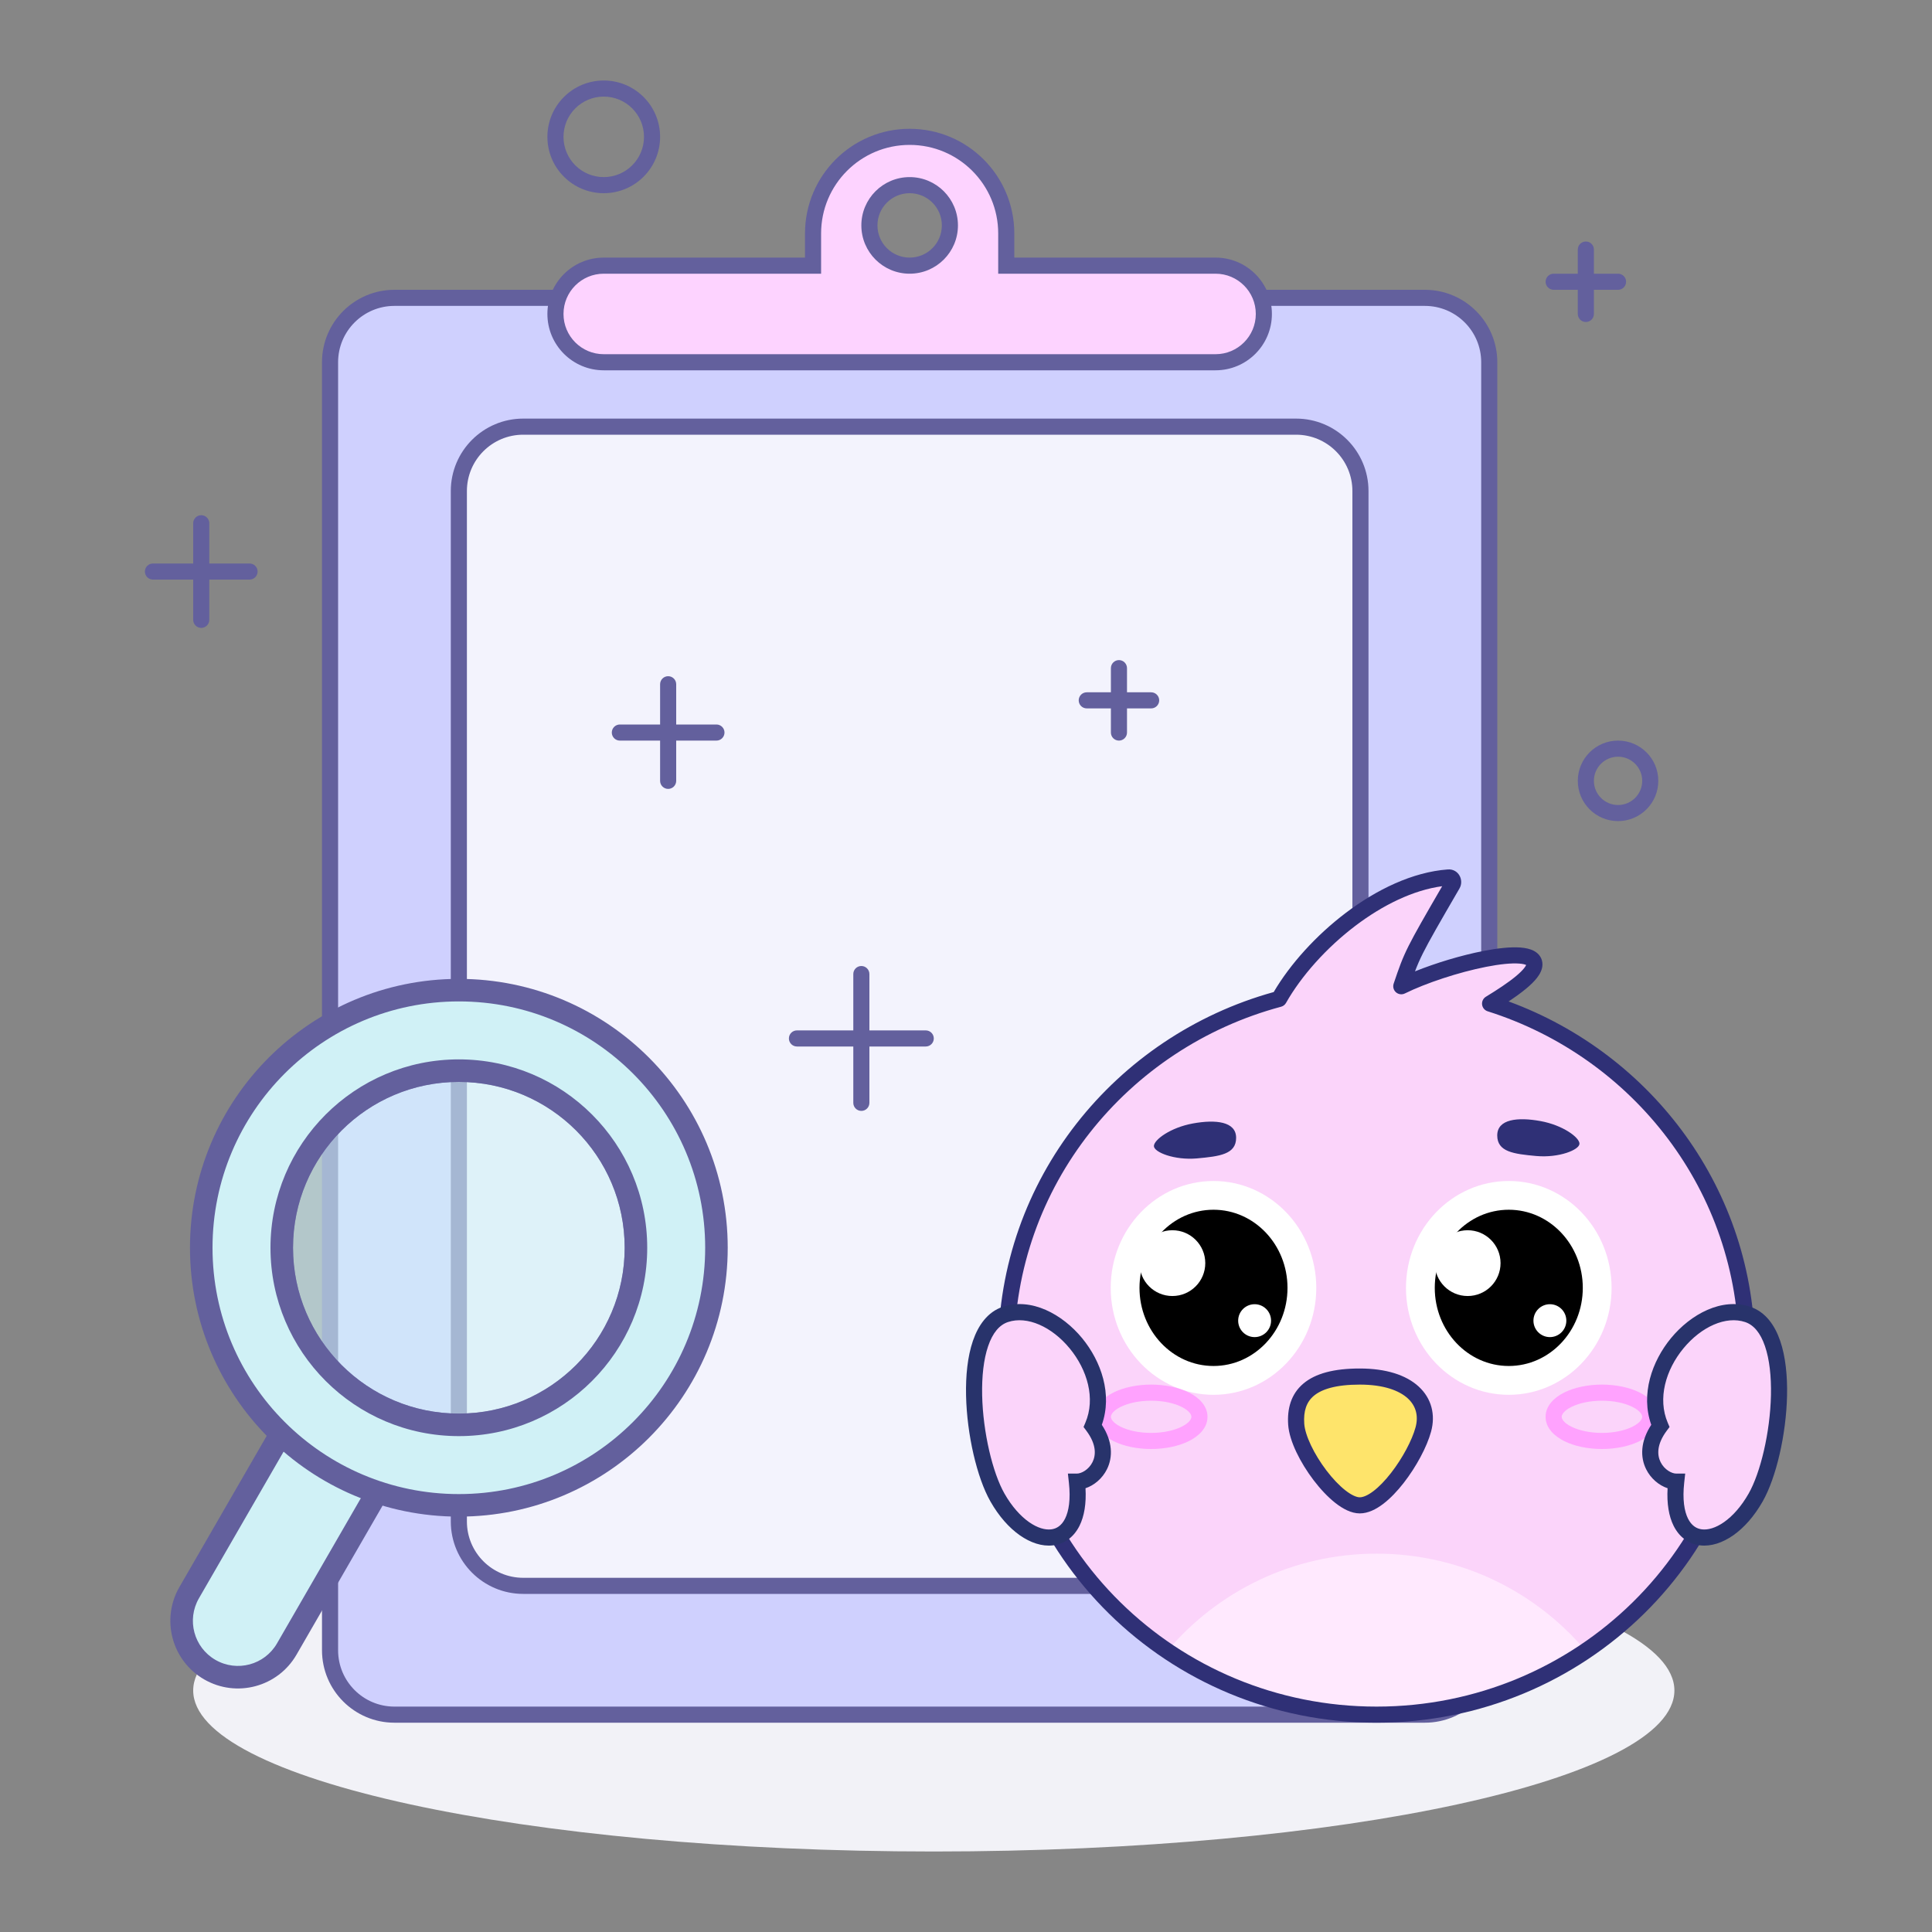 <svg xmlns="http://www.w3.org/2000/svg" fill="none" viewBox="0 0 120 120" height="120" width="120">
<rect x="0" y="0" width="120" height="120" fill="#808080" stroke="none"/>
<rect fill-opacity="0.1" fill="#C4C4C4" height="120" width="120"></rect>
<path fill="#F2F2F7" d="M104 105C104 110.523 83.405 115 58 115C32.595 115 12 110.523 12 105C12 99.477 32.595 95 58 95C83.405 95 104 99.477 104 105Z"></path>
<path fill="#63609D" d="M37.5 6C36.119 6 35 7.119 35 8.5C35 9.881 36.119 11 37.5 11C38.881 11 40 9.881 40 8.5C40 7.119 38.881 6 37.5 6ZM34 8.5C34 6.567 35.567 5 37.5 5C39.433 5 41 6.567 41 8.5C41 10.433 39.433 12 37.5 12C35.567 12 34 10.433 34 8.5Z" clip-rule="evenodd" fill-rule="evenodd"></path>
<path fill="#63609D" d="M100.5 47C99.672 47 99 47.672 99 48.5C99 49.328 99.672 50 100.5 50C101.328 50 102 49.328 102 48.5C102 47.672 101.328 47 100.5 47ZM98 48.5C98 47.119 99.119 46 100.5 46C101.881 46 103 47.119 103 48.5C103 49.881 101.881 51 100.5 51C99.119 51 98 49.881 98 48.5Z" clip-rule="evenodd" fill-rule="evenodd"></path>
<path fill="#CFD0FE" d="M20.5 22.5C20.5 20.291 22.291 18.5 24.5 18.5H88.5C90.709 18.5 92.5 20.291 92.5 22.5V102.5C92.5 104.709 90.709 106.5 88.5 106.5H24.5C22.291 106.5 20.5 104.709 20.5 102.5V22.5Z"></path>
<path fill="#63609D" d="M20 22.5C20 20.015 22.015 18 24.5 18H88.5C90.985 18 93 20.015 93 22.5V102.5C93 104.985 90.985 107 88.5 107H24.5C22.015 107 20 104.985 20 102.5V22.5ZM24.5 19C22.567 19 21 20.567 21 22.5V102.5C21 104.433 22.567 106 24.5 106H88.5C90.433 106 92 104.433 92 102.5V22.5C92 20.567 90.433 19 88.5 19H24.5Z" clip-rule="evenodd" fill-rule="evenodd"></path>
<path fill="#F3F3FD" d="M28.5 30.5C28.5 28.291 30.291 26.5 32.5 26.5H80.5C82.709 26.5 84.5 28.291 84.5 30.5V94.5C84.5 96.709 82.709 98.5 80.5 98.5H32.5C30.291 98.5 28.5 96.709 28.5 94.5V30.5Z"></path>
<path fill="#63609D" d="M28 30.5C28 28.015 30.015 26 32.5 26H80.5C82.985 26 85 28.015 85 30.5V94.5C85 96.985 82.985 99 80.5 99H32.5C30.015 99 28 96.985 28 94.5V30.5ZM32.5 27C30.567 27 29 28.567 29 30.5V94.5C29 96.433 30.567 98 32.5 98H80.5C82.433 98 84 96.433 84 94.5V30.5C84 28.567 82.433 27 80.5 27H32.5Z" clip-rule="evenodd" fill-rule="evenodd"></path>
<path fill="#FDD3FF" d="M50.5 14.5C50.5 11.186 53.186 8.5 56.5 8.5C59.814 8.5 62.5 11.186 62.5 14.5V16.5H75.5C77.157 16.5 78.5 17.843 78.5 19.5C78.5 21.157 77.157 22.5 75.5 22.5H56.5H37.5C35.843 22.5 34.5 21.157 34.5 19.5C34.5 17.843 35.843 16.5 37.5 16.5H50.5V14.5ZM56.5 16.5C57.881 16.5 59 15.381 59 14C59 12.619 57.881 11.5 56.5 11.5C55.119 11.5 54 12.619 54 14C54 15.381 55.119 16.5 56.5 16.5Z" clip-rule="evenodd" fill-rule="evenodd"></path>
<path fill="#63609D" d="M50 14.5C50 10.91 52.91 8 56.5 8C60.09 8 63 10.91 63 14.5V16H75.5C77.433 16 79 17.567 79 19.5C79 21.433 77.433 23 75.5 23H37.5C35.567 23 34 21.433 34 19.5C34 17.567 35.567 16 37.5 16H50V14.5ZM56.5 9C53.462 9 51 11.462 51 14.5V17H37.5C36.119 17 35 18.119 35 19.5C35 20.881 36.119 22 37.5 22H75.5C76.881 22 78 20.881 78 19.5C78 18.119 76.881 17 75.5 17H62V14.5C62 11.462 59.538 9 56.5 9ZM56.5 12C55.395 12 54.5 12.895 54.5 14C54.5 15.105 55.395 16 56.5 16C57.605 16 58.5 15.105 58.5 14C58.5 12.895 57.605 12 56.5 12ZM53.5 14C53.5 12.343 54.843 11 56.5 11C58.157 11 59.5 12.343 59.5 14C59.5 15.657 58.157 17 56.5 17C54.843 17 53.5 15.657 53.5 14Z" clip-rule="evenodd" fill-rule="evenodd"></path>
<path fill="#63609D" d="M38 45.5C38 45.224 38.224 45 38.5 45H44.5C44.776 45 45 45.224 45 45.5C45 45.776 44.776 46 44.5 46H38.5C38.224 46 38 45.776 38 45.5Z" clip-rule="evenodd" fill-rule="evenodd"></path>
<path fill="#63609D" d="M67 43.5C67 43.776 67.224 44 67.5 44H71.5C71.776 44 72 43.776 72 43.5C72 43.224 71.776 43 71.5 43H67.5C67.224 43 67 43.224 67 43.5Z" clip-rule="evenodd" fill-rule="evenodd"></path>
<path fill="#63609D" d="M9 35.5C9 35.776 9.224 36 9.5 36H15.5C15.776 36 16 35.776 16 35.5C16 35.224 15.776 35 15.5 35H9.5C9.224 35 9 35.224 9 35.5Z" clip-rule="evenodd" fill-rule="evenodd"></path>
<path fill="#63609D" d="M49 64.5C49 64.776 49.224 65 49.5 65H57.5C57.776 65 58 64.776 58 64.5C58 64.224 57.776 64 57.5 64H49.5C49.224 64 49 64.224 49 64.5Z" clip-rule="evenodd" fill-rule="evenodd"></path>
<path fill="#63609D" d="M96 17.5C96 17.776 96.224 18 96.5 18H100.5C100.776 18 101 17.776 101 17.5C101 17.224 100.776 17 100.5 17H96.5C96.224 17 96 17.224 96 17.5Z" clip-rule="evenodd" fill-rule="evenodd"></path>
<path fill="#63609D" d="M41.5 42C41.776 42 42 42.224 42 42.5V48.5C42 48.776 41.776 49 41.5 49C41.224 49 41 48.776 41 48.5V42.5C41 42.224 41.224 42 41.5 42Z" clip-rule="evenodd" fill-rule="evenodd"></path>
<path fill="#63609D" d="M69.5 46C69.776 46 70 45.776 70 45.5V41.5C70 41.224 69.776 41 69.5 41C69.224 41 69 41.224 69 41.5V45.5C69 45.776 69.224 46 69.5 46Z" clip-rule="evenodd" fill-rule="evenodd"></path>
<path fill="#63609D" d="M12.5 39C12.776 39 13 38.776 13 38.5V32.5C13 32.224 12.776 32 12.5 32C12.224 32 12 32.224 12 32.5V38.5C12 38.776 12.224 39 12.5 39Z" clip-rule="evenodd" fill-rule="evenodd"></path>
<path fill="#63609D" d="M53.5 69C53.776 69 54 68.776 54 68.5V60.5C54 60.224 53.776 60 53.5 60C53.224 60 53 60.224 53 60.5V68.5C53 68.776 53.224 69 53.5 69Z" clip-rule="evenodd" fill-rule="evenodd"></path>
<path fill="#63609D" d="M98.5 20C98.776 20 99 19.776 99 19.5V15.5C99 15.224 98.776 15 98.5 15C98.224 15 98 15.224 98 15.5V19.5C98 19.776 98.224 20 98.5 20Z" clip-rule="evenodd" fill-rule="evenodd"></path>
<path fill="#FBD4FA" d="M79.442 62.046C81.389 58.606 85.858 54.805 89.961 54.501C90.191 54.484 90.335 54.733 90.219 54.933C87.724 59.228 87.703 59.291 87.036 61.257C89.792 59.901 95.304 58.546 95.304 59.901C95.304 60.519 94.018 61.446 92.552 62.337C101.805 65.265 108.5 73.802 108.5 83.877C108.5 96.371 98.203 106.5 85.5 106.5C72.797 106.5 62.5 96.371 62.5 83.877C62.5 73.445 69.679 64.662 79.442 62.046Z" clip-rule="evenodd" fill-rule="evenodd"></path>
<path fill="white" d="M81.757 79.994C81.757 83.661 78.899 86.634 75.373 86.634C71.847 86.634 68.988 83.661 68.988 79.994C68.988 76.327 71.847 73.354 75.373 73.354C78.899 73.354 81.757 76.327 81.757 79.994Z"></path>
<path fill="white" d="M100.098 79.994C100.098 83.661 97.239 86.634 93.713 86.634C90.187 86.634 87.328 83.661 87.328 79.994C87.328 76.327 90.187 73.354 93.713 73.354C97.239 73.354 100.098 76.327 100.098 79.994Z"></path>
<path fill="black" d="M79.969 79.992C79.969 82.671 77.911 84.844 75.373 84.844C72.834 84.844 70.776 82.671 70.776 79.992C70.776 77.312 72.834 75.139 75.373 75.139C77.911 75.139 79.969 77.312 79.969 79.992Z"></path>
<path fill="black" d="M98.31 79.992C98.31 82.671 96.252 84.844 93.713 84.844C91.174 84.844 89.116 82.671 89.116 79.992C89.116 77.312 91.174 75.139 93.713 75.139C96.252 75.139 98.31 77.312 98.31 79.992Z"></path>
<path fill="white" d="M74.862 78.455C74.862 79.583 73.947 80.498 72.819 80.498C71.69 80.498 70.776 79.583 70.776 78.455C70.776 77.326 71.69 76.412 72.819 76.412C73.947 76.412 74.862 77.326 74.862 78.455Z"></path>
<path fill="white" d="M93.202 78.455C93.202 79.583 92.287 80.498 91.159 80.498C90.031 80.498 89.116 79.583 89.116 78.455C89.116 77.326 90.031 76.412 91.159 76.412C92.287 76.412 93.202 77.326 93.202 78.455Z"></path>
<path fill="white" d="M78.948 82.029C78.948 82.593 78.491 83.05 77.927 83.05C77.362 83.05 76.905 82.593 76.905 82.029C76.905 81.465 77.362 81.007 77.927 81.007C78.491 81.007 78.948 81.465 78.948 82.029Z"></path>
<path fill="white" d="M97.288 82.029C97.288 82.593 96.831 83.05 96.267 83.05C95.703 83.05 95.245 82.593 95.245 82.029C95.245 81.465 95.703 81.007 96.267 81.007C96.831 81.007 97.288 81.465 97.288 82.029Z"></path>
<path fill="#2F3076" d="M76.778 70.673C76.778 71.694 75.757 71.822 74.352 71.95C72.948 72.077 71.671 71.567 71.671 71.183C71.671 70.8 72.692 70.034 74.097 69.779C75.501 69.524 76.778 69.651 76.778 70.673Z"></path>
<path fill="#2F3076" d="M92.996 70.525C92.996 71.546 94.018 71.674 95.422 71.802C96.827 71.929 98.104 71.419 98.104 71.035C98.104 70.652 97.082 69.886 95.678 69.631C94.273 69.376 92.996 69.503 92.996 70.525Z"></path>
<path fill="#FFA2FE" d="M69.602 87.387C69.112 87.632 69 87.878 69 88C69 88.123 69.112 88.369 69.602 88.614C70.062 88.844 70.732 89 71.5 89C72.268 89 72.938 88.844 73.398 88.614C73.888 88.369 74 88.123 74 88C74 87.878 73.888 87.632 73.398 87.387C72.938 87.157 72.268 87 71.5 87C70.732 87 70.062 87.157 69.602 87.387ZM69.155 86.493C69.781 86.18 70.611 86 71.5 86C72.389 86 73.219 86.18 73.845 86.493C74.441 86.79 75 87.295 75 88C75 88.706 74.441 89.21 73.845 89.508C73.219 89.821 72.389 90 71.5 90C70.611 90 69.781 89.821 69.155 89.508C68.559 89.21 68 88.706 68 88C68 87.295 68.559 86.79 69.155 86.493Z" clip-rule="evenodd" fill-rule="evenodd"></path>
<path fill="#FFA2FE" d="M97.602 87.387C97.112 87.632 97 87.878 97 88C97 88.123 97.112 88.369 97.602 88.614C98.062 88.844 98.732 89 99.5 89C100.268 89 100.938 88.844 101.398 88.614C101.887 88.369 102 88.123 102 88C102 87.878 101.887 87.632 101.398 87.387C100.938 87.157 100.268 87 99.5 87C98.732 87 98.062 87.157 97.602 87.387ZM97.155 86.493C97.781 86.18 98.611 86 99.5 86C100.389 86 101.219 86.18 101.845 86.493C102.441 86.79 103 87.295 103 88C103 88.706 102.441 89.21 101.845 89.508C101.219 89.821 100.389 90 99.5 90C98.611 90 97.781 89.821 97.155 89.508C96.559 89.21 96 88.706 96 88C96 87.295 96.559 86.79 97.155 86.493Z" clip-rule="evenodd" fill-rule="evenodd"></path>
<path fill="#FFE9FE" d="M98.499 102.544C94.801 105.04 90.324 106.5 85.5 106.5C80.676 106.5 76.199 105.04 72.501 102.544C75.62 98.848 80.286 96.5 85.5 96.5C90.714 96.5 95.38 98.848 98.499 102.544Z" clip-rule="evenodd" fill-rule="evenodd"></path>
<path fill="#2F3076" d="M89.924 54.002C90.592 53.953 90.951 54.668 90.651 55.184C89.4 57.338 88.781 58.411 88.389 59.192C88.177 59.616 88.032 59.951 87.888 60.333C89.186 59.81 90.751 59.339 92.107 59.072C92.982 58.9 93.81 58.805 94.438 58.852C94.746 58.876 95.06 58.937 95.312 59.082C95.591 59.243 95.804 59.52 95.804 59.901C95.804 60.22 95.644 60.502 95.477 60.721C95.302 60.95 95.064 61.179 94.797 61.401C94.484 61.662 94.108 61.932 93.702 62.201C102.632 65.474 109 73.94 109 83.877C109 96.655 98.471 107 85.5 107C72.529 107 62 96.655 62 83.877C62 73.279 69.243 64.355 79.112 61.618C80.13 59.888 81.735 58.104 83.591 56.699C85.508 55.247 87.742 54.164 89.924 54.002ZM89.576 55.044C87.779 55.285 85.891 56.212 84.195 57.496C82.369 58.878 80.813 60.639 79.877 62.293C79.811 62.409 79.701 62.495 79.572 62.529C70.016 65.089 63 73.682 63 83.877C63 96.088 73.066 106 85.5 106C97.934 106 108 96.088 108 83.877C108 74.031 101.456 65.679 92.401 62.813C92.214 62.754 92.079 62.591 92.055 62.396C92.032 62.202 92.124 62.011 92.292 61.909C93.019 61.467 93.682 61.028 94.158 60.632C94.396 60.434 94.572 60.259 94.683 60.113C94.748 60.029 94.778 59.971 94.792 59.937C94.723 59.904 94.588 59.866 94.362 59.849C93.87 59.812 93.148 59.886 92.3 60.053C90.615 60.385 88.59 61.05 87.257 61.706C87.076 61.795 86.858 61.766 86.706 61.633C86.555 61.5 86.498 61.288 86.563 61.097L86.565 61.089C86.897 60.11 87.079 59.574 87.495 58.744C87.881 57.975 88.47 56.95 89.576 55.044ZM94.804 59.901C94.804 59.902 94.804 59.901 94.804 59.901C94.804 59.901 94.804 59.901 94.804 59.901Z" clip-rule="evenodd" fill-rule="evenodd"></path>
<path fill="#FBD4FA" d="M67.874 88.565C69.354 85.103 65.407 80.651 62.448 81.641C59.488 82.63 60.387 90.266 61.954 93.016C63.928 96.478 67.381 96.478 66.887 92.027C67.874 92.027 69.354 90.543 67.874 88.565Z"></path>
<path fill="#28336B" d="M66.44 83.751C65.326 82.4 63.799 81.716 62.606 82.115C62.076 82.292 61.657 82.784 61.375 83.611C61.093 84.432 60.979 85.5 61.003 86.657C61.053 88.982 61.66 91.489 62.389 92.768C62.852 93.582 63.392 94.171 63.914 94.539C64.442 94.91 64.922 95.035 65.287 94.992C65.628 94.952 65.938 94.758 66.155 94.323C66.382 93.868 66.508 93.14 66.39 92.082L66.329 91.527H66.887C67.164 91.527 67.622 91.288 67.858 90.814C68.069 90.392 68.119 89.727 67.474 88.864L67.301 88.633L67.414 88.368C68.056 86.867 67.539 85.085 66.44 83.751ZM68.437 88.497C69.107 86.607 68.4 84.558 67.212 83.115C65.982 81.623 64.056 80.576 62.289 81.166C61.339 81.484 60.761 82.317 60.428 83.287C60.095 84.261 59.977 85.459 60.004 86.679C60.055 89.107 60.682 91.793 61.52 93.263C62.043 94.181 62.675 94.89 63.339 95.357C63.999 95.82 64.721 96.066 65.404 95.985C66.111 95.902 66.696 95.477 67.05 94.769C67.346 94.174 67.477 93.391 67.423 92.437C67.959 92.26 68.468 91.833 68.753 91.261C69.131 90.504 69.113 89.528 68.437 88.497Z" clip-rule="evenodd" fill-rule="evenodd"></path>
<path fill="#FBD4FA" d="M103.126 88.565C101.646 85.103 105.593 80.651 108.552 81.641C111.512 82.63 110.613 90.266 109.046 93.016C107.073 96.478 103.619 96.478 104.113 92.027C103.126 92.027 101.646 90.543 103.126 88.565Z"></path>
<path fill="#28336B" d="M104.56 83.751C105.674 82.4 107.201 81.716 108.394 82.115C108.924 82.292 109.343 82.784 109.625 83.611C109.907 84.432 110.021 85.5 109.997 86.657C109.947 88.982 109.34 91.489 108.611 92.768C108.148 93.582 107.609 94.171 107.086 94.539C106.558 94.91 106.078 95.035 105.713 94.992C105.372 94.952 105.063 94.758 104.845 94.323C104.618 93.868 104.492 93.14 104.61 92.082L104.671 91.527H104.113C103.836 91.527 103.378 91.288 103.142 90.814C102.931 90.392 102.881 89.727 103.526 88.864L103.699 88.633L103.586 88.368C102.944 86.867 103.461 85.085 104.56 83.751ZM102.563 88.497C101.893 86.607 102.6 84.558 103.788 83.115C105.018 81.623 106.944 80.576 108.711 81.166C109.661 81.484 110.239 82.317 110.572 83.287C110.905 84.261 111.023 85.459 110.997 86.679C110.945 89.107 110.318 91.793 109.48 93.263C108.957 94.181 108.325 94.89 107.661 95.357C107.001 95.82 106.279 96.066 105.596 95.985C104.889 95.902 104.304 95.477 103.95 94.769C103.654 94.174 103.523 93.391 103.577 92.437C103.041 92.26 102.532 91.833 102.247 91.261C101.869 90.504 101.887 89.528 102.563 88.497Z" clip-rule="evenodd" fill-rule="evenodd"></path>
<path fill="#FEE46B" d="M88.404 88.788C87.926 90.541 85.892 93.5 84.457 93.5C83.022 93.5 80.629 90.213 80.51 88.459C80.39 86.706 81.347 85.5 84.457 85.5C87.567 85.5 88.883 87.035 88.404 88.788Z"></path>
<path fill="#2F3076" d="M81.596 86.703C81.143 87.088 80.956 87.648 81.009 88.425C81.032 88.775 81.176 89.244 81.427 89.772C81.674 90.293 82.011 90.839 82.388 91.335C82.766 91.832 83.175 92.263 83.56 92.566C83.962 92.881 84.269 93 84.457 93C84.654 93 84.943 92.892 85.309 92.613C85.664 92.342 86.038 91.952 86.395 91.494C87.114 90.572 87.705 89.453 87.922 88.656C88.116 87.945 87.947 87.322 87.439 86.855C86.907 86.368 85.942 86 84.457 86C82.948 86 82.076 86.296 81.596 86.703ZM80.949 85.941C81.695 85.307 82.856 85 84.457 85C86.082 85 87.33 85.4 88.114 86.118C88.921 86.857 89.171 87.877 88.887 88.92C88.626 89.877 87.96 91.114 87.184 92.109C86.793 92.61 86.36 93.069 85.915 93.408C85.481 93.739 84.977 94 84.457 94C83.927 94 83.397 93.709 82.943 93.353C82.473 92.984 82.006 92.484 81.592 91.94C81.177 91.395 80.803 90.79 80.523 90.201C80.247 89.62 80.047 89.021 80.011 88.493C79.944 87.517 80.176 86.597 80.949 85.941Z" clip-rule="evenodd" fill-rule="evenodd"></path>
<path fill="#D0F1F6" d="M17.75 88.531C18.716 86.857 20.857 86.284 22.531 87.25C24.205 88.216 24.779 90.357 23.812 92.031L17.812 102.423C16.846 104.097 14.705 104.671 13.031 103.704C11.357 102.738 10.784 100.597 11.75 98.923L17.75 88.531Z"></path>
<path fill="#63609D" d="M17.144 88.181C18.304 86.172 20.872 85.484 22.881 86.644C24.89 87.804 25.578 90.372 24.418 92.381L18.418 102.773C17.259 104.782 14.69 105.47 12.681 104.311C10.672 103.151 9.984 100.582 11.144 98.573L17.144 88.181ZM22.181 87.856C20.842 87.083 19.129 87.542 18.356 88.881L12.356 99.273C11.583 100.613 12.042 102.325 13.381 103.098C14.72 103.871 16.433 103.413 17.206 102.073L23.206 91.681C23.979 90.342 23.52 88.629 22.181 87.856Z" clip-rule="evenodd" fill-rule="evenodd"></path>
<path fill="#D0F1F6" d="M39.5 77.5C39.5 83.575 34.575 88.5 28.5 88.5C22.425 88.5 17.5 83.575 17.5 77.5C17.5 71.425 22.425 66.5 28.5 66.5C34.575 66.5 39.5 71.425 39.5 77.5Z" opacity="0.6"></path>
<path fill="#63609D" d="M28.5 67.2C22.811 67.2 18.2 71.811 18.2 77.5C18.2 83.189 22.811 87.8 28.5 87.8C34.188 87.8 38.8 83.189 38.8 77.5C38.8 71.811 34.188 67.2 28.5 67.2ZM16.8 77.5C16.8 71.038 22.038 65.8 28.5 65.8C34.962 65.8 40.2 71.038 40.2 77.5C40.2 83.962 34.962 89.2 28.5 89.2C22.038 89.2 16.8 83.962 16.8 77.5Z" clip-rule="evenodd" fill-rule="evenodd" opacity="0.6"></path>
<path fill="#D0F1F6" d="M28.5 93.5C37.337 93.5 44.5 86.337 44.5 77.5C44.5 68.663 37.337 61.5 28.5 61.5C19.663 61.5 12.5 68.663 12.5 77.5C12.5 86.337 19.663 93.5 28.5 93.5ZM28.5 88.5C34.575 88.5 39.5 83.575 39.5 77.5C39.5 71.425 34.575 66.5 28.5 66.5C22.425 66.5 17.5 71.425 17.5 77.5C17.5 83.575 22.425 88.5 28.5 88.5Z" clip-rule="evenodd" fill-rule="evenodd"></path>
<path fill="#63609D" d="M28.5 62.2C20.05 62.2 13.2 69.05 13.2 77.5C13.2 85.95 20.05 92.8 28.5 92.8C36.95 92.8 43.8 85.95 43.8 77.5C43.8 69.05 36.95 62.2 28.5 62.2ZM11.8 77.5C11.8 68.277 19.277 60.8 28.5 60.8C37.723 60.8 45.2 68.277 45.2 77.5C45.2 86.723 37.723 94.2 28.5 94.2C19.277 94.2 11.8 86.723 11.8 77.5ZM28.5 67.2C22.811 67.2 18.2 71.811 18.2 77.5C18.2 83.189 22.811 87.8 28.5 87.8C34.188 87.8 38.8 83.189 38.8 77.5C38.8 71.811 34.188 67.2 28.5 67.2ZM16.8 77.5C16.8 71.038 22.038 65.8 28.5 65.8C34.962 65.8 40.2 71.038 40.2 77.5C40.2 83.962 34.962 89.2 28.5 89.2C22.038 89.2 16.8 83.962 16.8 77.5Z" clip-rule="evenodd" fill-rule="evenodd"></path>
</svg>
